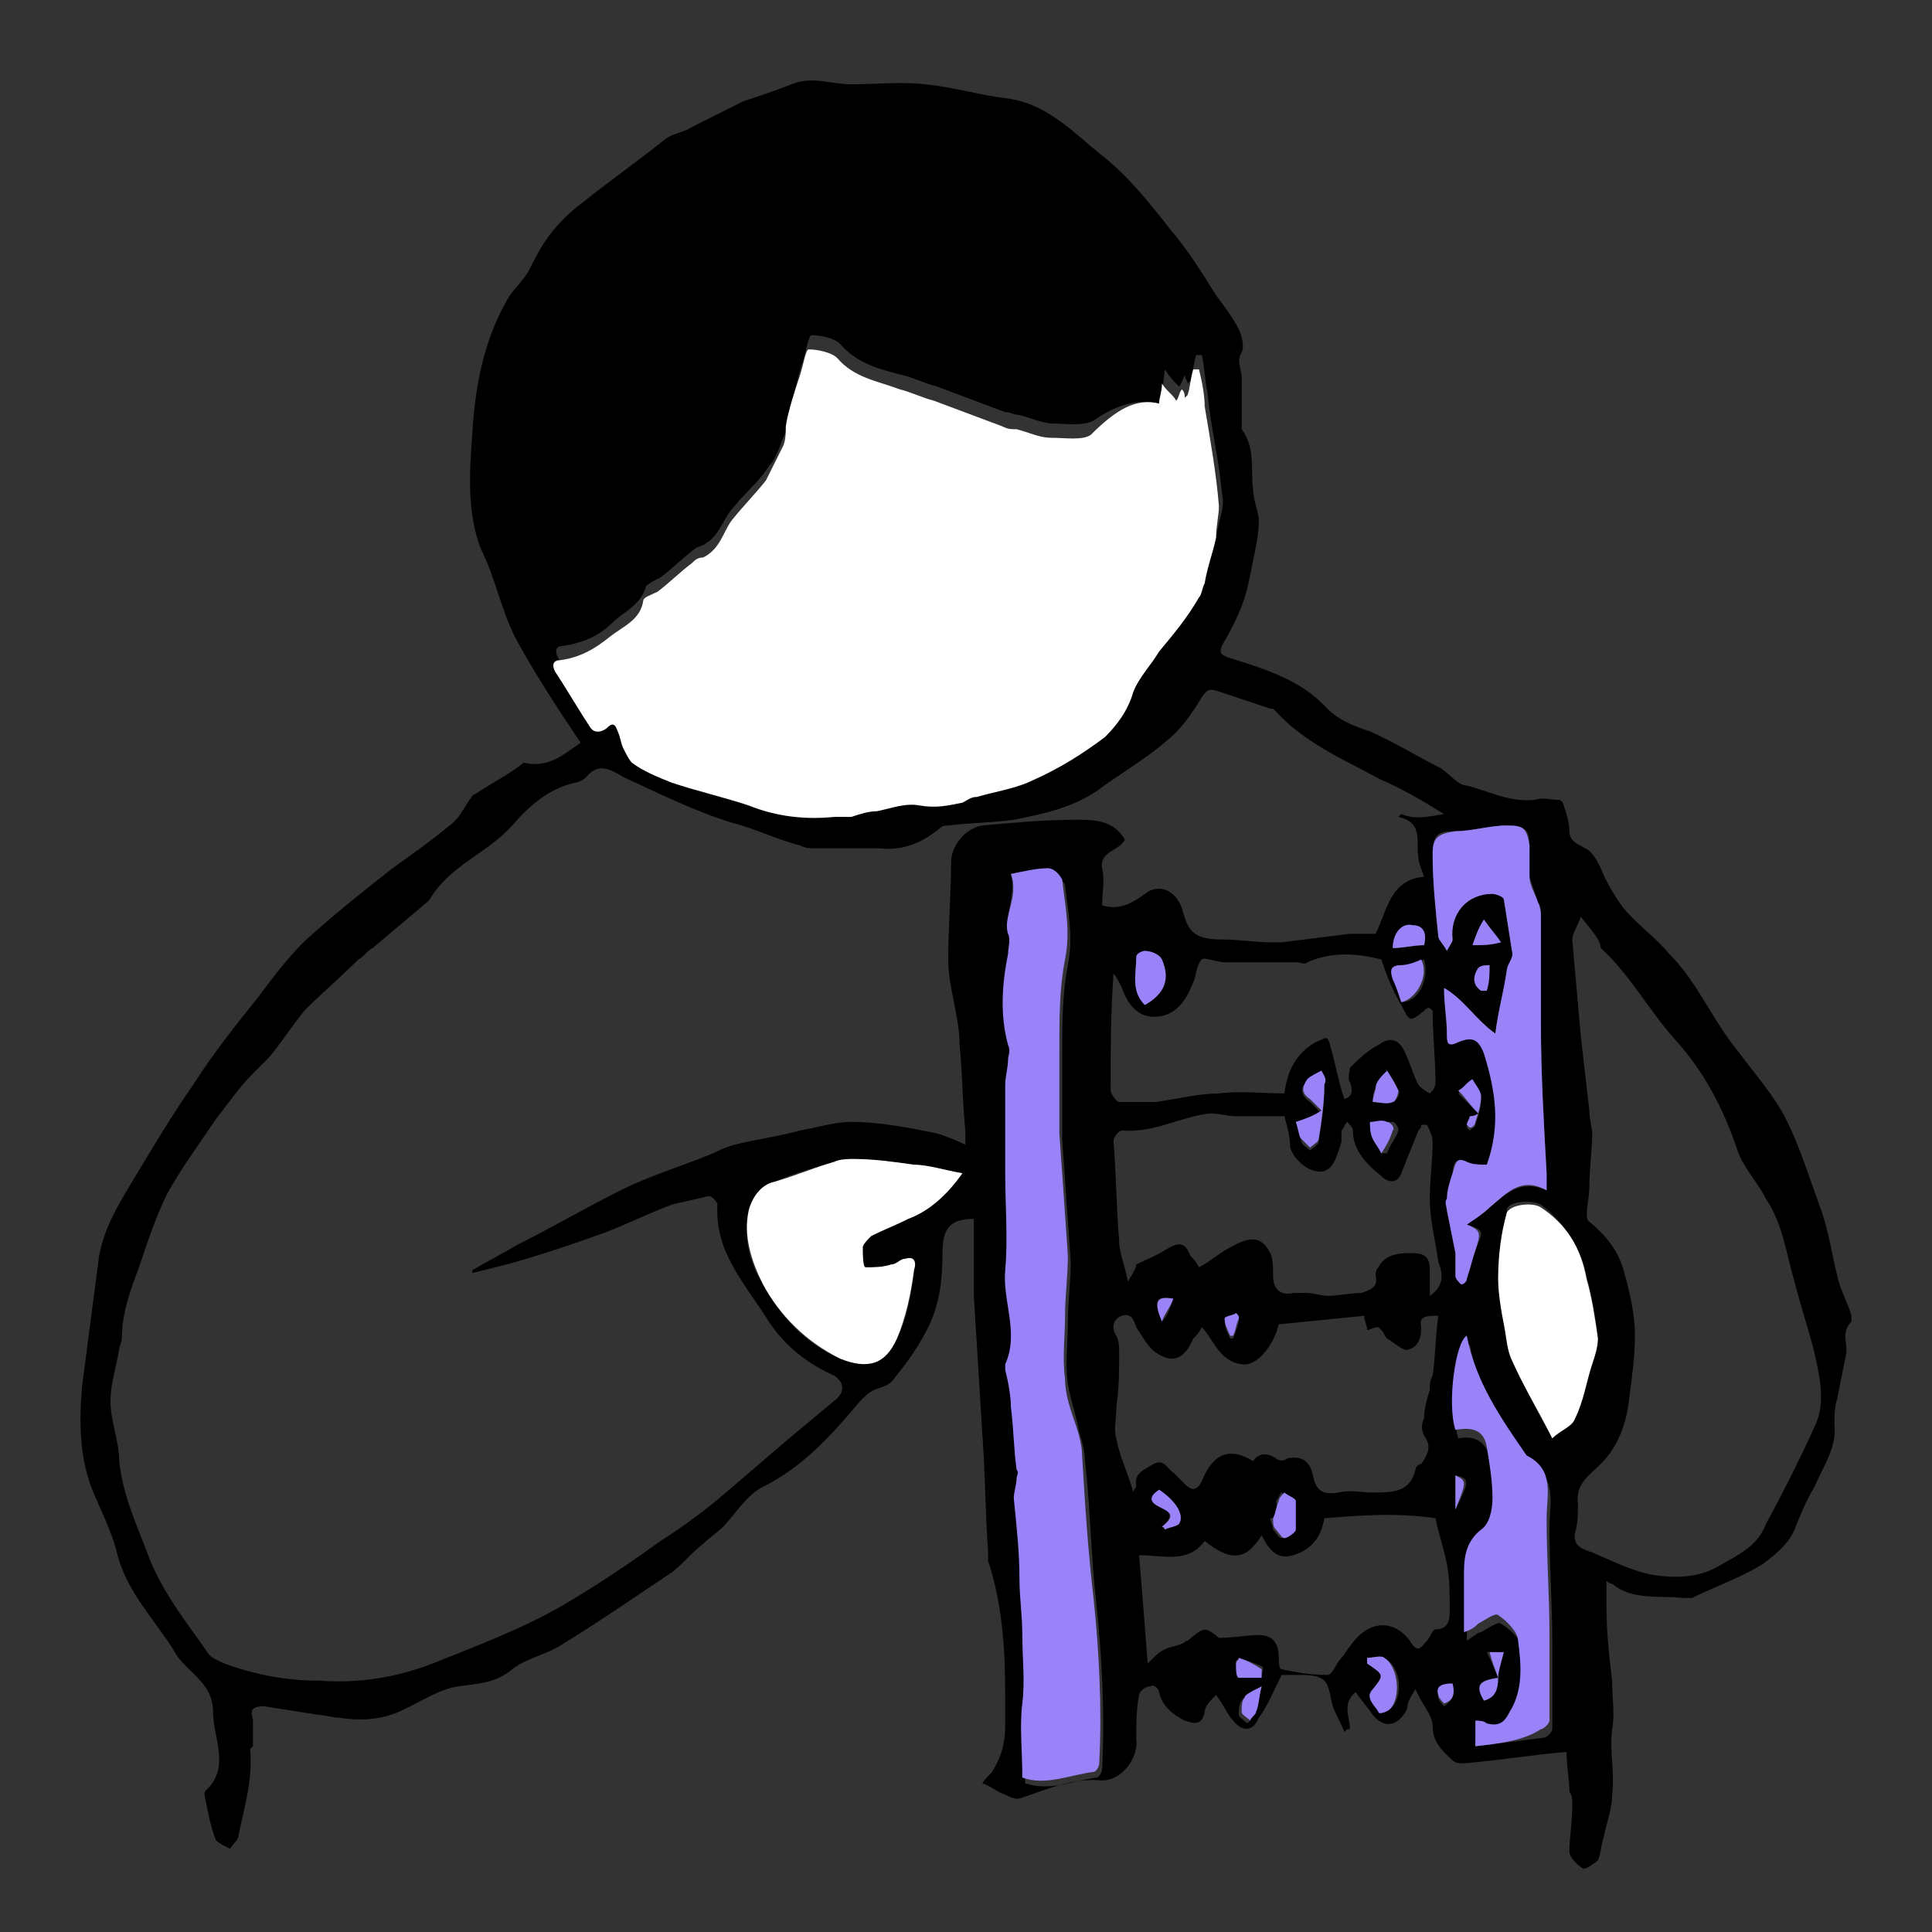 <svg width="72" height="72" viewBox="0 0 72 72" fill="none" xmlns="http://www.w3.org/2000/svg">
<rect x="0" y="0" width="72" height="72" fill="#333333" stroke="none"/>
<path d="M21.639 27.682C20.789 26.407 19.94 25.132 19.197 23.751C18.666 22.689 18.453 21.52 17.922 20.458C17.391 19.077 17.497 17.59 17.604 16.102C17.71 14.403 18.028 12.703 18.878 11.216C19.09 10.791 19.515 10.472 19.727 10.047C19.94 9.622 20.152 9.197 20.471 8.772C20.789 8.347 21.214 7.922 21.639 7.604C22.701 6.754 23.763 6.01 24.825 5.16C25.143 4.948 25.462 4.948 25.78 4.735C26.418 4.416 27.055 4.098 27.692 3.779C28.329 3.567 28.966 3.354 29.497 3.142C30.24 2.823 30.984 3.142 31.727 3.142C32.683 3.142 33.532 3.035 34.488 3.142C35.55 3.248 36.612 3.567 37.568 3.673C39.054 3.885 40.01 4.948 41.072 5.798C42.028 6.541 42.877 7.604 43.62 8.56C44.258 9.303 44.788 10.153 45.319 11.003C45.638 11.428 45.957 11.853 46.169 12.278C46.275 12.49 46.381 12.915 46.275 13.128C46.063 13.447 46.275 13.765 46.275 14.084C46.275 14.615 46.275 15.146 46.275 15.571C46.275 15.677 46.275 15.89 46.275 15.996C46.806 16.74 46.594 17.483 46.7 18.227C46.7 18.652 46.912 19.077 46.912 19.396C46.912 19.927 46.806 20.352 46.7 20.883C46.594 21.414 46.487 22.052 46.275 22.583C46.063 23.114 45.85 23.539 45.532 24.07C45.426 24.389 45.532 24.389 45.744 24.495C47.125 24.92 48.505 25.345 49.461 26.407C49.886 26.832 50.417 27.045 51.054 27.257C52.009 27.682 52.859 28.213 53.709 28.638C54.027 28.851 54.346 29.276 54.664 29.276C55.514 29.488 56.257 29.913 57.213 29.807C57.531 29.7 57.744 29.807 58.062 29.807C58.169 29.807 58.275 29.913 58.275 30.019C58.381 30.338 58.487 30.657 58.487 30.975C58.487 31.506 59.124 31.506 59.337 31.825C59.443 31.931 59.549 32.144 59.655 32.356C59.868 32.888 60.186 33.419 60.505 33.844C61.036 34.481 61.673 34.906 62.204 35.543C63.266 36.606 63.797 37.987 64.752 39.155C65.389 40.005 66.133 40.855 66.558 41.705C67.089 42.767 67.407 43.83 67.832 44.998C68.15 45.848 68.257 46.698 68.469 47.548C68.575 48.079 68.894 48.61 69 49.035C69 49.142 69 49.248 69 49.248C68.575 49.673 68.894 50.098 68.788 50.523C68.681 51.054 68.575 51.585 68.469 52.116C68.363 52.435 68.363 52.753 68.363 53.072C68.469 53.922 67.938 54.666 67.62 55.409C67.301 55.941 67.089 56.472 66.876 57.003C66.664 57.534 66.133 57.959 65.708 58.278C64.859 58.809 63.903 59.128 63.053 59.553C62.947 59.553 62.841 59.553 62.735 59.553C61.885 59.446 60.823 59.659 60.08 59.021C60.08 59.021 59.974 59.021 59.868 58.915C59.868 59.234 59.868 59.553 59.868 59.871C59.868 60.827 59.974 61.783 60.08 62.633C60.08 63.271 60.186 63.908 60.08 64.439C59.974 65.289 60.186 66.033 60.08 66.883C60.08 67.414 59.868 67.945 59.761 68.476C59.655 68.795 59.655 69.114 59.549 69.326C59.443 69.432 59.124 69.645 59.018 69.645C58.806 69.539 58.487 69.22 58.487 69.007C58.487 68.476 58.593 67.945 58.593 67.308C58.593 67.095 58.593 66.883 58.487 66.776C58.487 66.352 58.381 65.82 58.381 65.289C57.107 65.395 55.832 65.608 54.558 65.714C54.452 65.714 54.239 65.714 54.133 65.608C53.815 65.289 53.39 64.971 53.39 64.333C53.39 63.908 52.965 63.483 52.753 62.952C52.54 63.271 52.434 63.483 52.434 63.696C52.116 64.333 51.585 64.439 51.16 63.908C50.947 63.589 50.735 63.377 50.523 63.058C49.992 63.483 50.31 64.014 50.31 64.439C50.204 64.439 50.204 64.439 50.098 64.546C49.992 64.227 49.779 63.908 49.673 63.589C49.567 63.271 49.567 62.846 49.355 62.633C49.142 62.421 48.718 62.421 48.399 62.421C48.187 62.421 47.868 62.421 47.762 62.421C47.443 63.058 47.231 63.589 46.912 64.014C46.7 64.546 46.275 64.546 45.957 64.121C45.744 63.908 45.638 63.589 45.319 63.164C45.107 63.377 44.895 63.589 44.895 63.802C44.788 64.333 44.47 64.227 44.151 64.121C43.727 63.908 43.302 63.589 43.196 63.058C43.196 62.952 42.983 62.74 42.877 62.846C42.665 62.846 42.452 63.058 42.452 63.164C42.346 63.696 42.346 64.227 42.346 64.758C42.452 65.502 41.815 66.352 41.072 66.352C40.01 66.245 39.054 66.67 38.099 66.989C37.886 67.095 37.674 66.989 37.461 66.883C37.143 66.776 36.93 66.564 36.612 66.458C36.718 66.245 36.93 66.139 37.037 65.927C37.355 65.395 37.461 64.864 37.461 64.333C37.461 63.908 37.461 63.589 37.461 63.164C37.461 61.465 37.355 59.765 36.824 58.171C36.824 58.065 36.824 57.959 36.824 57.853C36.718 56.365 36.718 54.878 36.612 53.497C36.506 51.797 36.399 49.991 36.293 48.292C36.293 47.336 36.293 46.379 36.293 45.423C35.337 45.423 35.125 45.848 35.125 46.698C35.125 47.654 35.019 48.61 34.594 49.46C34.276 50.098 33.851 50.735 33.32 51.372C33.214 51.585 32.895 51.691 32.577 51.797C32.364 51.904 32.258 52.01 32.046 52.222C30.984 53.497 29.922 54.666 28.435 55.409C27.798 55.728 27.373 56.472 26.948 56.897C26.736 57.109 26.418 57.322 26.205 57.534C25.78 57.853 25.462 58.278 25.037 58.596C23.763 59.446 22.382 60.402 21.002 61.252C20.365 61.677 19.621 61.783 19.09 62.208C18.453 62.739 17.816 62.74 17.073 62.846C16.329 62.952 15.586 63.483 14.843 63.802C14.099 64.121 13.356 64.121 12.613 64.014C12.4 64.014 12.082 63.908 11.869 63.908C11.232 63.802 10.489 63.696 9.852 63.589C9.746 63.589 9.533 63.589 9.427 63.696C9.321 63.802 9.427 64.014 9.427 64.121C9.427 64.439 9.427 64.758 9.427 65.077L9.321 65.183C9.427 66.352 9.108 67.308 8.896 68.37C8.896 68.582 8.684 68.689 8.577 68.901C8.365 68.795 8.153 68.689 8.046 68.582C7.834 68.051 7.728 67.414 7.622 66.883C7.622 66.776 7.622 66.776 7.728 66.67C8.577 65.82 7.94 64.758 7.94 63.802C7.94 62.633 6.878 62.315 6.454 61.465C5.71 60.296 4.648 59.234 4.33 57.746C4.117 57.003 3.799 56.365 3.48 55.622C2.949 54.347 2.949 52.966 3.055 51.691C3.268 50.098 3.48 48.398 3.693 46.804C3.905 45.636 4.542 44.68 5.179 43.617C5.816 42.555 6.454 41.492 7.197 40.43C7.94 39.262 8.79 38.199 9.639 37.137C10.276 36.287 10.914 35.437 11.657 34.8C12.613 33.95 13.675 33.1 14.63 32.356C15.374 31.825 16.117 31.294 16.754 30.763C17.073 30.55 17.285 30.125 17.497 29.807C17.604 29.7 17.604 29.594 17.71 29.594C18.347 29.169 18.984 28.851 19.515 28.426C20.471 28.638 21.002 28.107 21.639 27.682ZM55.832 62.527C55.089 62.633 54.983 62.74 55.301 63.377C55.726 63.271 55.832 62.952 55.832 62.527C55.832 62.208 55.938 61.89 55.938 61.571C55.726 61.571 55.62 61.571 55.408 61.571C55.62 61.996 55.726 62.315 55.832 62.527ZM53.815 30.338C52.965 29.807 52.222 29.382 51.478 29.063C50.098 28.319 48.611 27.682 47.549 26.513C47.443 26.407 47.443 26.407 47.337 26.407C46.7 26.195 46.063 25.982 45.426 25.77C45.107 25.663 45.001 25.663 44.788 25.982C44.47 26.513 44.045 27.151 43.514 27.576C42.665 28.319 41.709 28.851 40.859 29.488C39.904 30.125 38.842 30.338 37.78 30.55C37.036 30.657 36.187 30.657 35.337 30.763C35.231 30.763 35.125 30.763 35.019 30.869C34.382 31.4 33.638 31.719 32.789 31.613C31.939 31.613 31.196 31.613 30.346 31.613C30.134 31.613 30.028 31.613 29.816 31.506C28.966 31.294 28.116 30.869 27.267 30.657C25.887 30.232 24.612 29.594 23.232 28.957C22.701 28.638 22.276 28.426 21.851 28.957C21.745 29.063 21.533 29.169 21.427 29.169C20.471 29.382 19.727 30.019 19.09 30.763C18.135 31.825 16.754 32.25 16.011 33.525L15.905 33.631C15.267 34.162 14.524 34.8 13.887 35.331C13.675 35.437 13.568 35.65 13.356 35.756C12.719 36.393 11.976 37.031 11.338 37.668C10.914 38.199 10.489 38.837 10.064 39.368C9.852 39.58 9.639 39.793 9.427 40.005C8.896 40.536 8.471 41.174 8.046 41.705C7.409 42.661 6.772 43.511 6.241 44.467C5.816 45.317 5.498 46.273 5.179 47.229C4.861 48.079 4.542 48.929 4.542 49.885C4.542 49.991 4.436 50.204 4.436 50.31C4.33 50.947 4.117 51.585 4.117 52.222C4.117 52.966 4.436 53.71 4.436 54.347C4.542 55.728 5.179 57.003 5.604 58.171C6.135 59.446 6.985 60.509 7.728 61.571C7.834 61.783 8.153 61.89 8.365 61.996C9.533 62.421 10.701 62.633 11.869 62.633C13.356 62.739 14.736 62.527 16.117 61.996C17.71 61.358 19.409 60.721 20.895 59.871C22.17 59.128 23.444 58.278 24.612 57.428C25.462 56.897 26.311 56.259 27.055 55.622C27.798 54.984 28.541 54.347 29.285 53.71C29.922 53.178 30.559 52.647 31.196 52.116C31.515 51.797 31.408 51.479 31.09 51.266C30.134 50.841 29.285 50.204 28.648 49.248C27.798 47.867 26.63 46.698 26.736 44.892C26.736 44.786 26.524 44.573 26.418 44.573C25.993 44.68 25.462 44.786 25.037 44.892C24.187 45.211 23.338 45.636 22.488 45.954C21.32 46.379 20.046 46.804 18.878 47.123C18.453 47.229 18.028 47.336 17.604 47.442V47.336C18.135 47.017 18.772 46.698 19.303 46.379C20.577 45.742 21.851 44.998 23.126 44.361C24.188 43.83 25.249 43.511 26.311 43.086C26.63 42.98 26.948 42.767 27.373 42.661C28.223 42.449 29.072 42.342 29.816 42.13C30.453 42.024 31.09 41.811 31.727 41.811C32.789 41.811 33.851 42.024 34.913 42.236C35.231 42.342 35.55 42.449 35.975 42.661C35.975 42.449 35.975 42.236 35.975 42.13C35.868 41.068 35.868 40.005 35.762 38.943C35.762 38.412 35.656 37.88 35.55 37.349C35.444 36.818 35.337 36.287 35.337 35.756C35.337 34.587 35.444 33.312 35.444 32.144C35.444 31.506 35.975 30.869 36.612 30.763C37.78 30.657 38.948 30.55 40.116 30.55C40.753 30.55 41.497 30.55 41.921 31.294C41.709 31.719 40.966 31.719 41.072 32.356C41.178 32.781 41.072 33.312 41.072 33.737C41.709 33.95 42.24 33.631 42.665 33.312C43.196 32.888 43.833 33.206 44.045 33.844C44.258 34.587 44.364 35.012 45.532 35.012C46.169 35.012 46.806 35.118 47.337 35.118C47.443 35.118 47.656 35.118 47.762 35.118C48.611 35.012 49.461 34.906 50.31 34.8C50.629 34.8 50.947 34.8 51.266 34.8C51.691 33.95 51.797 32.781 53.071 32.675C52.965 32.356 52.859 32.144 52.859 31.931C52.753 31.4 53.071 30.657 52.116 30.444L52.222 30.338C52.753 30.55 53.178 30.444 53.815 30.338ZM43.196 15.04C42.346 14.828 41.497 15.146 40.753 15.677C40.328 15.89 39.691 15.784 39.267 15.784C38.842 15.784 38.417 15.571 37.992 15.465C37.78 15.465 37.674 15.359 37.461 15.359C36.612 15.04 35.762 14.721 34.913 14.403C34.488 14.296 34.063 14.084 33.638 13.978C32.789 13.765 31.939 13.553 31.302 12.809C31.09 12.597 30.559 12.49 30.24 12.49C30.134 12.49 30.028 13.128 29.922 13.447C29.709 14.084 29.603 14.721 29.391 15.359C29.285 15.571 29.285 15.89 29.285 16.102C29.072 16.527 28.966 17.058 28.648 17.377C28.329 17.908 27.798 18.333 27.373 18.864C26.948 19.289 26.842 19.927 26.311 20.245C26.205 20.352 25.993 20.352 25.887 20.458C25.462 20.777 25.037 21.202 24.612 21.52C24.4 21.627 24.188 21.733 24.081 21.839C23.869 22.583 23.232 22.795 22.807 23.22C22.276 23.751 21.639 23.964 21.002 24.07C20.683 24.07 20.683 24.282 20.789 24.495C21.214 25.132 21.639 25.876 22.064 26.513C22.276 26.726 22.488 26.832 22.701 26.62C22.913 26.407 23.126 26.513 23.126 26.726C23.232 26.938 23.232 27.151 23.338 27.363C23.444 27.576 23.444 27.788 23.657 27.894C24.188 28.213 24.612 28.426 25.143 28.638C26.099 28.957 27.055 29.169 28.01 29.488C29.072 29.913 30.134 30.019 31.196 29.913C31.408 29.913 31.621 29.913 31.833 29.913C32.152 29.913 32.47 29.807 32.789 29.7C33.32 29.594 33.851 29.382 34.382 29.488C34.913 29.594 35.444 29.594 35.975 29.382C36.187 29.382 36.293 29.276 36.506 29.169C37.249 28.957 37.992 28.851 38.629 28.532C39.585 28.107 40.435 27.576 41.284 26.938C41.815 26.513 42.134 25.982 42.346 25.239C42.559 24.707 42.983 24.282 43.302 23.751C43.833 23.008 44.258 22.37 44.788 21.733C44.895 21.52 45.001 21.308 45.001 21.202C45.107 20.67 45.319 20.139 45.426 19.502C45.532 19.077 45.638 18.758 45.532 18.333C45.426 17.058 45.107 15.89 45.001 14.615C44.895 14.19 44.895 13.659 44.788 13.234C44.682 13.234 44.682 13.234 44.576 13.234C44.47 13.553 44.47 13.871 44.364 14.19L44.258 14.296C44.258 14.19 44.151 14.084 44.151 13.978C44.045 14.19 44.045 14.296 43.939 14.403C43.727 14.19 43.62 14.084 43.408 13.765C43.302 14.721 43.302 14.828 43.196 15.04ZM58.912 34.162C58.806 34.481 58.593 34.8 58.593 35.012C58.7 36.181 58.806 37.456 58.912 38.624C59.018 39.58 59.124 40.43 59.23 41.386C59.23 41.705 59.337 42.024 59.337 42.236C59.337 42.874 59.23 43.511 59.23 44.255C59.23 44.68 59.018 45.423 59.23 45.529C59.868 46.061 60.292 46.592 60.505 47.336C60.717 48.079 60.929 48.929 60.929 49.779C60.929 50.523 60.823 51.266 60.717 52.116C60.611 53.072 60.292 53.922 59.655 54.559C59.23 54.984 58.7 55.303 58.806 56.047C58.806 56.365 58.806 56.79 58.7 57.109C58.593 57.64 59.018 57.746 59.337 57.853C60.08 58.171 60.929 58.596 61.673 58.703C62.416 58.809 63.266 58.809 64.009 58.384C64.752 57.959 65.496 57.64 65.814 56.79C66.451 55.622 67.089 54.347 67.62 53.178C68.044 52.328 67.832 51.372 67.62 50.416C67.407 49.566 67.089 48.61 66.876 47.76C66.558 46.698 66.451 45.636 65.814 44.68C65.496 44.042 64.965 43.511 64.752 42.874C64.221 41.28 63.478 39.899 62.416 38.73C61.46 37.668 60.717 36.287 59.655 35.331C59.655 35.012 59.23 34.587 58.912 34.162ZM37.674 32.569C37.886 33.419 37.355 34.162 37.674 35.012C37.78 35.225 37.674 35.437 37.674 35.756C37.461 36.924 37.249 38.093 37.674 39.155C37.674 39.262 37.674 39.474 37.674 39.687C37.674 40.005 37.568 40.324 37.568 40.643C37.568 41.705 37.568 42.767 37.568 43.936C37.568 45.105 37.674 46.379 37.568 47.548C37.461 48.717 38.099 49.885 37.568 51.054C37.568 51.16 37.568 51.16 37.568 51.266C37.674 51.691 37.674 52.222 37.78 52.647C37.886 53.391 37.886 54.135 37.992 54.984C37.992 55.091 37.992 55.197 37.992 55.303C37.992 55.516 37.886 55.834 37.886 56.047C37.886 57.003 38.099 57.959 38.099 59.021C38.099 59.765 38.205 60.402 38.205 61.146C38.205 61.996 38.311 62.846 38.205 63.696C38.099 64.546 38.205 65.395 38.205 66.352C38.205 66.352 38.205 66.352 38.205 66.458C39.16 66.776 40.01 66.352 40.859 66.245C40.966 66.245 41.072 66.033 41.072 65.927C41.178 63.908 41.072 61.783 40.859 59.765C40.647 57.959 40.647 56.259 40.435 54.453C40.435 54.135 40.328 53.71 40.222 53.391C40.116 52.753 39.904 52.222 39.797 51.585C39.691 50.841 39.797 49.991 39.797 49.248C39.797 48.504 39.904 47.76 39.904 47.017C39.797 45.529 39.691 44.042 39.585 42.449C39.585 41.386 39.585 40.324 39.585 39.262C39.585 38.199 39.585 37.031 39.797 35.968C40.01 34.906 39.797 33.95 39.691 32.994C39.691 32.888 39.373 32.569 39.16 32.569C38.629 32.356 38.205 32.462 37.674 32.569ZM46.7 54.453C46.912 54.135 47.231 54.135 47.549 54.347C47.656 54.453 47.868 54.453 47.974 54.347C48.505 54.241 48.824 54.453 48.93 54.984C49.036 55.516 49.248 55.728 49.886 55.622C50.31 55.516 50.735 55.622 51.16 55.622C51.903 55.622 52.54 55.622 52.753 54.772C52.753 54.666 52.859 54.559 52.965 54.559C53.178 54.241 53.39 53.922 53.071 53.497C52.965 53.285 52.965 53.072 53.071 52.86C53.071 52.541 53.178 52.116 53.284 51.797C53.284 51.585 53.284 51.479 53.39 51.266C53.496 50.523 53.496 49.779 53.602 49.035C53.178 49.035 52.859 49.035 52.965 49.46C52.965 49.885 52.859 50.204 52.434 50.31C52.222 50.31 51.903 49.991 51.691 49.885C51.585 49.779 51.585 49.673 51.478 49.566L51.372 49.46C51.16 49.46 51.054 49.566 50.948 49.566C50.948 49.354 50.841 49.248 50.841 49.035C49.779 49.142 48.718 49.248 47.656 49.354C47.443 50.204 46.806 50.947 46.275 50.841C45.426 50.735 45.213 49.885 44.788 49.46C44.682 49.673 44.576 49.779 44.47 49.885C44.151 50.629 43.727 50.841 43.089 50.416C42.771 50.204 42.559 49.779 42.346 49.46C42.24 49.142 42.134 48.929 41.815 49.035C41.497 49.142 41.39 49.46 41.603 49.779C41.709 49.991 41.709 50.204 41.709 50.416C41.709 51.054 41.709 51.691 41.603 52.435C41.603 52.86 41.497 53.285 41.603 53.603C41.709 54.241 42.028 54.878 42.24 55.622C42.24 55.516 42.346 55.409 42.346 55.409C42.24 54.878 42.665 54.772 42.983 54.559C43.408 54.347 43.514 54.772 43.727 54.878C43.833 54.984 44.045 55.197 44.151 55.303C44.364 55.516 44.576 55.622 44.788 55.197C45.213 54.135 45.85 53.922 46.7 54.453ZM47.868 41.599C47.231 41.599 46.7 41.599 46.063 41.599C45.744 41.599 45.426 41.492 45.107 41.492C44.045 41.599 42.983 42.236 41.815 42.13C41.709 42.13 41.497 42.342 41.497 42.555C41.603 43.83 41.603 44.998 41.709 46.273C41.709 46.698 41.921 47.123 42.028 47.76C42.24 47.442 42.346 47.229 42.346 47.123C42.771 46.91 43.089 46.804 43.408 46.592C43.939 46.273 44.151 46.273 44.364 46.804C44.47 46.91 44.576 47.017 44.682 47.229C45.107 47.017 45.426 46.698 45.85 46.486C46.594 46.061 47.019 46.061 47.337 46.698C47.443 46.91 47.443 47.229 47.443 47.548C47.443 48.079 47.762 48.292 48.187 48.185C48.399 48.185 48.611 48.185 48.718 48.185C48.93 48.185 49.248 48.292 49.461 48.292C49.886 48.292 50.31 48.185 50.735 48.185C51.054 48.079 51.372 47.973 51.266 47.548C51.266 47.442 51.266 47.336 51.372 47.229C51.585 46.804 52.01 46.698 52.54 46.698C53.071 46.698 53.284 46.804 53.284 47.336C53.284 47.654 53.284 47.973 53.284 48.292C53.921 47.867 53.709 47.336 53.602 47.017C53.496 46.273 53.284 45.423 53.284 44.68C53.284 43.936 53.39 43.298 53.39 42.555C53.39 42.342 53.284 42.13 53.178 41.917C53.071 41.917 53.071 41.917 52.965 41.917C52.965 42.024 52.965 42.024 52.859 42.13C52.647 42.661 52.434 43.192 52.222 43.724C52.116 44.042 51.797 44.148 51.478 43.83C50.948 43.405 50.417 42.874 50.417 42.13C50.417 42.024 50.31 41.917 50.204 41.811C50.098 41.917 50.098 42.024 49.992 42.13C49.992 42.236 49.992 42.342 49.992 42.555C49.886 42.874 49.779 43.298 49.567 43.511C49.142 43.936 48.293 43.405 48.08 42.767C48.08 42.342 47.974 42.024 47.868 41.599ZM50.098 40.961C50.417 40.855 50.417 40.643 50.31 40.324C50.204 40.218 50.31 39.899 50.31 39.793C50.629 39.474 50.948 39.155 51.372 38.943C51.797 38.624 52.116 38.73 52.328 39.155C52.54 39.58 52.647 40.005 52.859 40.43C52.965 40.536 53.071 40.643 53.284 40.749C53.39 40.643 53.496 40.536 53.496 40.324C53.496 39.474 53.39 38.518 53.39 37.668C53.39 37.668 53.39 37.668 53.284 37.562C53.178 37.562 53.178 37.562 53.071 37.668C52.54 38.093 52.54 38.093 52.222 37.456C51.903 36.924 51.691 36.393 51.478 35.756C50.629 35.543 49.673 35.437 48.718 35.862C48.611 35.968 48.505 35.862 48.293 35.862C47.443 35.862 46.487 35.862 45.638 35.862C45.319 35.862 44.895 35.65 44.788 35.756C44.576 35.968 44.576 36.393 44.47 36.606C44.258 37.137 43.939 37.774 43.196 37.88C42.452 37.987 42.028 37.456 41.815 36.818C41.709 36.606 41.603 36.393 41.497 36.287C41.39 37.774 41.39 39.155 41.39 40.643C41.39 40.749 41.603 41.068 41.709 41.068C42.134 41.068 42.665 41.068 43.089 41.068C43.833 40.961 44.682 40.749 45.426 40.749C46.275 40.643 47.019 40.749 47.868 40.749C47.974 39.899 48.293 39.262 49.036 38.837C49.355 38.73 49.461 38.518 49.567 38.943C49.779 39.687 49.886 40.324 50.098 40.961ZM49.355 56.578C49.248 57.215 48.93 57.746 48.187 57.959C47.549 58.171 47.231 57.64 47.019 57.215C46.487 58.065 45.957 58.278 44.895 57.428C44.258 58.278 43.408 57.959 42.452 57.959C42.559 59.234 42.665 60.615 42.771 61.996C43.089 61.677 43.196 61.571 43.408 61.465C43.62 61.358 43.833 61.358 44.045 61.252C44.151 61.252 44.151 61.146 44.258 61.146C44.895 60.615 44.895 60.615 45.426 61.04C45.957 61.04 46.487 60.934 46.912 60.934C47.443 60.934 47.656 61.252 47.656 61.783C47.656 61.89 47.656 62.208 47.762 62.208C48.293 62.315 48.824 62.421 49.461 62.421C49.673 62.421 49.779 61.996 49.992 61.783C50.098 61.677 50.204 61.465 50.31 61.358C50.948 60.402 51.903 60.296 52.54 61.146C52.859 61.677 52.965 61.358 53.178 61.146C53.284 61.04 53.39 60.721 53.496 60.721C54.027 60.721 54.027 60.296 54.027 59.977C54.027 59.446 54.027 58.809 53.921 58.278C53.815 57.746 53.602 57.109 53.496 56.578C52.01 56.365 50.735 56.472 49.355 56.578ZM35.868 43.724C35.231 43.617 34.594 43.511 34.063 43.405C33.32 43.298 32.577 43.298 31.833 43.192C31.621 43.192 31.302 43.192 31.09 43.298C30.346 43.511 29.603 43.724 28.86 44.042C28.329 44.255 28.01 44.68 27.904 45.105C27.692 46.061 27.904 47.017 28.435 47.867C29.072 49.035 30.028 50.098 31.302 50.629C32.258 51.054 32.895 50.841 33.426 49.885C33.851 49.035 33.957 48.185 34.063 47.336C34.063 47.017 33.957 46.91 33.745 46.91C33.532 46.91 33.426 47.123 33.214 47.123C32.895 47.229 32.577 47.229 32.258 47.229C32.152 47.229 32.152 46.698 32.152 46.486C32.152 46.273 32.364 46.167 32.47 46.061C32.895 45.848 33.426 45.636 33.851 45.423C34.7 44.998 35.337 44.467 35.868 43.724ZM54.664 45.636C54.983 45.423 55.301 45.211 55.514 44.998C56.151 44.467 56.682 43.936 57.638 44.361C57.638 44.148 57.638 43.936 57.638 43.724C57.531 41.811 57.425 40.005 57.425 38.093C57.425 36.818 57.425 35.543 57.425 34.162C57.425 33.95 57.425 33.737 57.319 33.631C57.213 33.312 57.107 32.994 57.001 32.675C56.894 32.25 57.001 31.931 57.001 31.506C57.001 30.869 56.788 30.763 56.151 30.763C55.514 30.763 54.877 30.975 54.239 30.975C53.602 30.975 53.39 31.081 53.39 31.825C53.39 32.888 53.496 33.844 53.602 34.906C53.602 35.012 53.815 35.225 53.921 35.437C54.027 35.225 54.133 35.118 54.133 35.012C54.027 34.056 54.664 33.312 55.62 33.312C55.726 33.312 56.045 33.419 56.045 33.525C56.151 34.162 56.257 34.906 56.363 35.543C56.363 35.756 56.257 35.968 56.151 36.181C56.045 36.924 55.832 37.668 55.726 38.518C54.983 37.987 54.558 37.243 53.815 36.818C53.815 37.456 53.921 37.987 53.921 38.518C53.921 38.837 53.921 39.049 54.346 38.837C54.877 38.624 55.195 38.624 55.301 39.262C55.726 40.536 56.045 41.917 55.408 43.405C55.089 43.405 54.877 43.405 54.664 43.298C54.239 43.086 54.133 43.405 54.133 43.724C54.027 44.042 54.027 44.361 53.921 44.68C53.921 44.786 53.921 44.998 53.921 45.105C54.027 45.636 54.133 46.167 54.239 46.698C54.239 47.017 54.239 47.229 54.239 47.548C54.239 47.654 54.346 47.76 54.452 47.867C54.558 47.76 54.664 47.76 54.664 47.654C54.77 47.336 54.877 46.91 54.983 46.592C55.301 45.848 55.301 45.848 54.664 45.636ZM54.983 65.077C55.938 64.971 56.682 64.864 57.531 64.758C57.638 64.758 57.85 64.546 57.85 64.439C57.85 63.377 57.85 62.315 57.85 61.252C57.85 59.765 57.744 58.384 57.744 56.897C57.744 56.047 58.062 55.091 57.001 54.559C56.045 53.178 55.089 51.797 54.77 50.098C54.346 50.31 54.027 52.647 54.346 53.603C54.983 53.497 55.301 53.71 55.514 54.241C55.62 54.878 55.726 55.516 55.726 56.153C55.726 56.578 55.62 57.109 55.301 57.322C54.77 57.746 54.664 58.278 54.664 58.915C54.664 59.553 54.664 60.296 54.664 61.146C54.983 60.934 55.089 60.827 55.195 60.827C55.408 60.721 55.832 60.402 55.938 60.509C56.257 60.721 56.682 61.04 56.682 61.465C56.788 62.315 56.788 63.271 56.363 64.121C56.151 64.546 55.938 64.652 55.514 64.546C55.408 64.546 55.301 64.546 55.089 64.439C54.983 64.546 54.983 64.758 54.983 65.077ZM57.85 53.603C58.169 53.285 58.593 53.072 58.7 52.754C59.018 52.116 59.124 51.479 59.337 50.735C59.443 50.416 59.549 50.098 59.549 49.779C59.443 49.035 59.337 48.292 59.124 47.548C58.912 46.486 58.275 45.529 57.425 44.892C57 44.68 56.151 44.786 56.151 45.105C56.045 45.954 55.938 46.698 55.832 47.548C55.832 48.079 55.938 48.717 56.045 49.248C56.151 49.673 56.151 50.204 56.363 50.629C56.788 51.691 57.319 52.647 57.85 53.603ZM48.293 41.811C48.399 42.024 48.399 42.342 48.505 42.555C48.505 42.661 48.718 42.767 48.824 42.874C48.93 42.767 49.142 42.661 49.142 42.555C49.248 41.917 49.355 41.174 49.355 40.536C49.355 40.324 49.248 40.218 49.248 40.005C49.036 40.111 48.93 40.111 48.718 40.324C48.399 40.536 48.505 40.855 48.824 41.068C48.93 41.174 49.036 41.28 49.248 41.492C48.93 41.599 48.718 41.705 48.293 41.811ZM42.665 37.456C43.408 36.924 43.62 36.499 43.302 35.756C43.196 35.543 42.877 35.543 42.665 35.437C42.559 35.437 42.346 35.543 42.346 35.65C42.346 36.287 42.134 36.924 42.665 37.456ZM50.948 61.783C50.948 61.89 50.948 61.89 50.948 61.996C51.585 62.421 51.585 62.421 51.16 62.952C50.841 63.271 51.266 63.589 51.372 63.802C51.372 63.802 51.691 63.802 51.797 63.696C52.328 63.271 52.222 62.102 51.585 61.783C51.478 61.677 51.16 61.783 50.948 61.783ZM52.222 37.349C52.859 37.349 53.284 36.499 53.071 35.756C52.859 35.862 52.54 35.968 52.328 35.968C51.903 35.968 51.903 36.287 52.01 36.499C52.01 36.712 52.116 36.924 52.222 37.349ZM47.443 56.578H47.337C47.337 56.684 47.443 56.897 47.443 57.003C47.549 57.109 47.656 57.322 47.762 57.322C47.868 57.322 48.187 57.215 48.187 57.003C48.293 56.684 48.293 56.259 48.187 55.941C48.187 55.834 47.974 55.728 47.762 55.622C47.656 55.728 47.656 55.834 47.549 55.941C47.656 56.259 47.549 56.365 47.443 56.578ZM51.478 42.98C51.585 42.98 51.585 42.98 51.691 42.98C51.797 42.661 52.009 42.449 52.116 42.13C52.116 42.024 52.01 41.811 51.903 41.811C51.691 41.811 51.478 41.811 51.266 41.811C51.266 42.024 51.266 42.236 51.372 42.449C51.266 42.555 51.372 42.767 51.478 42.98ZM51.691 39.899C51.478 40.218 51.372 40.324 51.266 40.536C51.16 40.749 51.16 40.855 51.16 41.068C51.372 41.068 51.691 41.174 51.903 41.068C52.01 41.068 52.222 40.749 52.116 40.643C52.009 40.324 51.797 40.111 51.691 39.899ZM55.089 41.492C54.983 41.599 54.877 41.599 54.77 41.705C54.664 41.811 54.664 41.917 54.664 42.024L54.77 42.13C54.877 42.024 54.983 42.024 54.983 41.917C55.089 41.599 55.195 41.28 55.195 40.961C55.195 40.749 54.983 40.536 54.877 40.324C54.664 40.43 54.558 40.536 54.346 40.749C54.558 40.961 54.77 41.174 55.089 41.492ZM53.071 35.225C53.178 34.8 53.071 34.481 52.647 34.481C52.222 34.375 52.01 34.8 51.903 35.331C52.328 35.331 52.647 35.225 53.071 35.225ZM47.019 62.846C46.7 63.058 46.381 63.164 46.275 63.377C46.169 63.483 46.169 63.696 46.169 63.908C46.169 64.014 46.381 64.121 46.487 64.227C46.594 64.121 46.7 64.014 46.7 63.908C46.806 63.589 46.912 63.271 47.019 62.846ZM43.302 56.897L43.408 57.003C43.62 56.897 43.833 56.897 43.939 56.79C44.151 56.472 43.833 55.941 43.196 55.516C42.983 55.728 42.771 55.941 43.196 56.153C43.514 56.259 43.833 56.472 43.302 56.897ZM46.169 61.783L46.063 61.89C46.063 62.102 46.063 62.421 46.169 62.421C46.381 62.527 46.7 62.527 47.019 62.421C47.019 62.421 47.125 62.102 47.019 62.102C46.806 61.996 46.487 61.89 46.169 61.783ZM55.195 36.924C55.301 36.924 55.408 36.924 55.408 36.924C55.408 36.606 55.408 36.287 55.514 35.968C55.408 35.968 55.195 35.968 55.089 36.075C54.877 36.393 54.983 36.606 55.195 36.924ZM54.877 35.225C55.301 35.225 55.514 35.225 55.938 35.118C55.726 34.8 55.514 34.587 55.301 34.269C55.089 34.694 54.983 34.906 54.877 35.225ZM54.133 62.739C53.815 62.739 53.496 62.846 53.602 63.271C53.602 63.377 53.815 63.589 53.815 63.589C54.133 63.377 54.239 63.164 54.133 62.739ZM43.727 48.398C43.089 48.292 42.983 48.398 43.302 49.248C43.514 49.035 43.62 48.717 43.727 48.398ZM54.239 56.259C54.77 55.197 54.77 55.091 54.239 54.984C54.239 55.409 54.239 55.834 54.239 56.259ZM46.169 49.142L46.063 49.035C45.957 49.142 45.638 49.142 45.638 49.248C45.638 49.46 45.744 49.673 45.85 49.885H45.957C46.063 49.566 46.169 49.354 46.169 49.142Z" fill="black"/>
<path d="M43.196 15.04C43.196 14.827 43.302 14.615 43.302 14.296C43.515 14.615 43.727 14.721 43.833 14.934C43.939 14.827 43.939 14.615 44.046 14.509C44.152 14.615 44.152 14.721 44.152 14.827L44.258 14.721C44.364 14.402 44.364 14.084 44.47 13.765C44.577 13.765 44.577 13.765 44.683 13.765C44.789 14.19 44.895 14.721 44.895 15.146C45.108 16.421 45.32 17.59 45.426 18.864C45.426 19.183 45.32 19.608 45.32 20.033C45.214 20.564 45.001 21.095 44.895 21.733C44.789 21.945 44.789 22.158 44.683 22.264C44.258 23.008 43.727 23.645 43.196 24.282C42.877 24.814 42.453 25.238 42.24 25.77C42.028 26.513 41.603 27.044 41.178 27.469C40.329 28.107 39.479 28.638 38.524 29.063C37.886 29.382 37.143 29.488 36.4 29.7C36.188 29.7 36.081 29.806 35.869 29.913C35.338 30.019 34.913 30.125 34.276 30.019C33.745 29.913 33.214 30.125 32.683 30.232C32.365 30.232 32.046 30.338 31.727 30.444C31.515 30.444 31.303 30.444 31.09 30.444C30.028 30.55 28.966 30.444 27.905 30.019C26.949 29.7 25.993 29.488 25.037 29.169C24.506 28.957 23.976 28.744 23.551 28.425C23.445 28.319 23.338 28.107 23.232 27.894C23.126 27.682 23.126 27.469 23.02 27.257C22.914 26.938 22.807 26.938 22.595 27.151C22.276 27.363 22.064 27.257 21.958 27.044C21.533 26.407 21.108 25.663 20.684 25.026C20.577 24.814 20.577 24.601 20.896 24.601C21.639 24.495 22.17 24.176 22.701 23.751C23.232 23.326 23.869 23.114 23.976 22.37C23.976 22.264 24.294 22.158 24.506 22.051C24.931 21.733 25.356 21.308 25.781 20.989C25.887 20.883 25.993 20.776 26.206 20.776C26.843 20.458 26.949 19.82 27.267 19.395C27.692 18.864 28.117 18.439 28.542 17.908C28.754 17.483 28.966 17.058 29.179 16.633C29.285 16.421 29.285 16.102 29.285 15.89C29.391 15.252 29.604 14.615 29.816 13.977C29.922 13.659 30.028 13.021 30.135 13.021C30.453 13.021 30.984 13.128 31.197 13.34C31.834 14.084 32.683 14.19 33.533 14.509C33.958 14.615 34.382 14.827 34.807 14.934C35.657 15.252 36.506 15.571 37.356 15.89C37.568 15.996 37.674 15.996 37.886 15.996C38.311 16.102 38.736 16.315 39.161 16.315C39.692 16.315 40.329 16.421 40.648 16.208C41.603 15.252 42.347 14.827 43.196 15.04Z" fill="white"/>
<path d="M37.673 32.569C38.204 32.462 38.629 32.356 39.054 32.356C39.266 32.356 39.479 32.569 39.585 32.781C39.691 33.737 39.904 34.693 39.691 35.756C39.479 36.818 39.479 37.987 39.479 39.049C39.479 40.111 39.479 41.174 39.479 42.236C39.585 43.723 39.691 45.211 39.797 46.804C39.797 47.548 39.691 48.291 39.691 49.035C39.691 49.779 39.585 50.629 39.691 51.372C39.691 52.01 39.904 52.541 40.116 53.178C40.222 53.497 40.328 53.922 40.328 54.241C40.434 56.047 40.541 57.746 40.753 59.552C40.965 61.571 41.072 63.696 40.965 65.714C40.965 65.82 40.859 66.033 40.753 66.033C39.904 66.139 38.948 66.564 38.098 66.245C38.098 66.245 38.098 66.245 38.098 66.139C38.098 65.289 37.992 64.333 38.098 63.483C38.204 62.633 38.098 61.783 38.098 60.934C38.098 60.19 37.992 59.552 37.992 58.809C37.992 57.853 37.886 56.897 37.78 55.834C37.78 55.622 37.886 55.303 37.886 55.09C37.886 54.984 37.992 54.878 37.886 54.772C37.78 54.028 37.78 53.285 37.673 52.435C37.673 52.01 37.567 51.478 37.461 51.054C37.461 50.947 37.461 50.947 37.461 50.841C37.992 49.672 37.355 48.504 37.461 47.335C37.567 46.167 37.461 44.892 37.461 43.723C37.461 42.661 37.461 41.599 37.461 40.43C37.461 40.111 37.567 39.793 37.567 39.474C37.567 39.368 37.673 39.155 37.567 38.943C37.249 37.774 37.355 36.606 37.567 35.543C37.567 35.331 37.673 35.012 37.567 34.8C37.355 34.162 37.992 33.419 37.673 32.569Z" fill="#9A82F9"/>
<path d="M35.868 43.723C35.337 44.467 34.7 45.104 33.851 45.423C33.426 45.636 32.895 45.848 32.47 46.06C32.364 46.167 32.152 46.379 32.152 46.485C32.152 46.698 32.152 47.229 32.258 47.229C32.576 47.229 32.895 47.229 33.214 47.123C33.426 47.123 33.532 46.91 33.745 46.91C34.063 46.804 34.169 47.017 34.063 47.335C33.957 48.185 33.745 49.141 33.426 49.885C33.001 50.841 32.364 51.053 31.302 50.629C30.028 49.991 29.072 49.035 28.435 47.867C28.01 47.017 27.692 46.06 27.904 45.104C28.01 44.679 28.329 44.148 28.86 44.042C29.603 43.83 30.346 43.511 31.09 43.298C31.302 43.192 31.621 43.192 31.833 43.192C32.576 43.192 33.32 43.298 34.063 43.405C34.594 43.405 35.231 43.617 35.868 43.723Z" fill="white"/>
<path d="M54.664 45.636C55.195 45.848 55.195 45.954 54.983 46.592C54.877 46.911 54.771 47.336 54.664 47.654C54.664 47.76 54.558 47.867 54.452 47.867C54.346 47.76 54.24 47.654 54.24 47.548C54.24 47.229 54.24 46.911 54.24 46.698C54.133 46.167 54.027 45.636 53.921 45.105C53.921 44.998 53.815 44.786 53.921 44.68C53.921 44.361 54.027 44.042 54.133 43.724C54.24 43.405 54.24 43.086 54.664 43.299C54.877 43.405 55.195 43.405 55.408 43.405C55.939 41.917 55.726 40.643 55.302 39.262C55.089 38.73 54.877 38.624 54.346 38.837C53.921 39.049 53.921 38.837 53.921 38.518C53.921 37.987 53.815 37.456 53.815 36.818C54.558 37.243 54.983 37.987 55.726 38.518C55.833 37.668 56.045 36.925 56.151 36.181C56.151 35.968 56.364 35.756 56.364 35.543C56.257 34.906 56.151 34.162 56.045 33.525C56.045 33.419 55.726 33.312 55.62 33.312C54.664 33.312 54.027 34.056 54.133 35.012C54.133 35.118 54.027 35.225 53.921 35.437C53.815 35.225 53.602 35.012 53.602 34.906C53.496 33.844 53.39 32.888 53.39 31.825C53.39 31.188 53.602 31.081 54.24 30.975C54.877 30.975 55.514 30.763 56.151 30.763C56.788 30.763 56.895 30.869 57.001 31.506C57.001 31.931 57.001 32.25 57.001 32.675C57.001 32.994 57.213 33.312 57.319 33.631C57.425 33.844 57.425 34.056 57.425 34.162C57.425 35.437 57.425 36.712 57.425 38.093C57.425 40.005 57.532 41.811 57.638 43.724C57.638 43.936 57.638 44.042 57.638 44.361C56.682 43.83 56.151 44.467 55.514 44.998C55.302 45.211 54.983 45.423 54.664 45.636Z" fill="#9A82F9"/>
<path d="M54.983 65.077C54.983 64.758 54.983 64.439 54.983 64.121C55.089 64.121 55.301 64.121 55.407 64.227C55.832 64.333 56.045 64.227 56.257 63.802C56.788 62.952 56.682 61.996 56.575 61.146C56.575 60.827 56.151 60.402 55.832 60.19C55.726 60.084 55.301 60.402 55.089 60.509C54.983 60.615 54.876 60.721 54.558 60.827C54.558 59.977 54.558 59.34 54.558 58.596C54.558 57.959 54.664 57.428 55.195 57.003C55.514 56.79 55.62 56.259 55.62 55.834C55.62 55.197 55.514 54.559 55.407 53.922C55.301 53.285 54.876 53.178 54.239 53.285C53.921 52.328 54.239 49.991 54.664 49.779C54.983 51.479 55.938 52.86 56.894 54.241C57.956 54.772 57.637 55.728 57.637 56.578C57.637 58.065 57.744 59.446 57.744 60.934C57.744 61.996 57.744 63.058 57.744 64.121C57.744 64.227 57.531 64.439 57.425 64.439C56.788 64.864 55.938 64.97 54.983 65.077Z" fill="#9A82F9"/>
<path d="M57.85 53.603C57.319 52.541 56.788 51.691 56.363 50.735C56.151 50.31 56.151 49.885 56.044 49.354C55.938 48.823 55.832 48.185 55.832 47.654C55.832 46.804 55.938 45.954 56.151 45.211C56.257 44.892 57.106 44.786 57.425 44.998C58.381 45.636 58.912 46.486 59.124 47.654C59.336 48.398 59.443 49.141 59.549 49.885C59.549 50.204 59.443 50.523 59.336 50.841C59.124 51.479 59.018 52.222 58.699 52.86C58.593 53.178 58.168 53.285 57.85 53.603Z" fill="white"/>
<path d="M48.292 41.811C48.611 41.705 48.93 41.599 49.248 41.386C49.036 41.174 48.93 41.068 48.823 40.961C48.505 40.749 48.505 40.536 48.717 40.218C48.823 40.111 49.036 40.005 49.248 39.899C49.354 40.111 49.461 40.218 49.354 40.43C49.354 41.068 49.248 41.811 49.142 42.449C49.142 42.555 48.93 42.661 48.823 42.767C48.717 42.661 48.611 42.555 48.505 42.449C48.399 42.342 48.399 42.13 48.292 41.811Z" fill="#9A82F9"/>
<path d="M42.665 37.456C42.134 36.924 42.346 36.287 42.346 35.65C42.346 35.543 42.559 35.437 42.665 35.437C42.877 35.437 43.196 35.543 43.302 35.756C43.62 36.499 43.408 37.031 42.665 37.456Z" fill="#9A82F9"/>
<path d="M50.948 61.783C51.16 61.783 51.479 61.677 51.585 61.783C52.116 62.102 52.222 63.271 51.797 63.696C51.691 63.802 51.373 63.908 51.373 63.802C51.266 63.589 50.842 63.271 51.16 62.952C51.585 62.421 51.585 62.421 50.948 61.996C50.948 61.996 50.948 61.889 50.948 61.783Z" fill="#9A82F9"/>
<path d="M52.222 37.349C52.116 37.031 52.009 36.712 51.903 36.499C51.797 36.181 51.797 35.968 52.222 35.968C52.434 35.968 52.753 35.862 52.965 35.756C53.284 36.393 52.753 37.243 52.222 37.349Z" fill="#9A82F9"/>
<path d="M47.443 56.578C47.55 56.365 47.55 56.153 47.656 55.94C47.656 55.834 47.762 55.728 47.868 55.622C47.974 55.728 48.293 55.834 48.293 55.94C48.293 56.259 48.293 56.684 48.293 57.003C48.293 57.109 47.974 57.322 47.868 57.322C47.762 57.322 47.656 57.109 47.55 57.003C47.443 56.897 47.443 56.79 47.443 56.578C47.443 56.578 47.443 56.578 47.443 56.578Z" fill="#9A82F9"/>
<path d="M51.479 42.98C51.373 42.767 51.267 42.661 51.16 42.449C51.054 42.236 51.054 42.024 51.054 41.811C51.267 41.811 51.479 41.705 51.691 41.811C51.797 41.811 52.01 42.024 51.904 42.13C51.797 42.449 51.691 42.661 51.479 42.98C51.585 42.98 51.585 42.98 51.479 42.98Z" fill="#9A82F9"/>
<path d="M51.691 39.899C51.903 40.218 52.009 40.43 52.115 40.643C52.115 40.749 52.009 41.068 51.903 41.068C51.691 41.174 51.372 41.068 51.16 41.068C51.16 40.855 51.266 40.643 51.266 40.536C51.266 40.324 51.478 40.111 51.691 39.899Z" fill="#9A82F9"/>
<path d="M55.089 41.492C54.77 41.174 54.664 40.961 54.345 40.643C54.558 40.536 54.664 40.324 54.876 40.218C54.982 40.43 55.195 40.643 55.195 40.855C55.195 41.174 55.089 41.492 54.982 41.811C54.982 41.917 54.876 42.024 54.77 42.024L54.664 41.917C54.664 41.811 54.77 41.705 54.77 41.599C54.77 41.599 54.982 41.599 55.089 41.492Z" fill="#9A82F9"/>
<path d="M53.071 35.225C52.646 35.225 52.328 35.331 51.903 35.331C51.903 34.8 52.221 34.375 52.646 34.481C53.071 34.481 53.177 34.8 53.071 35.225Z" fill="#9A82F9"/>
<path d="M47.018 62.846C46.912 63.271 46.912 63.59 46.806 63.802C46.806 63.908 46.593 64.014 46.593 64.121C46.487 64.014 46.275 63.908 46.275 63.802C46.275 63.59 46.275 63.377 46.381 63.271C46.381 63.164 46.593 63.058 47.018 62.846Z" fill="#9A82F9"/>
<path d="M43.302 56.897C43.833 56.472 43.62 56.365 43.196 56.153C42.771 55.94 42.877 55.728 43.196 55.516C43.833 55.94 44.151 56.472 43.939 56.79C43.833 56.897 43.62 56.897 43.408 57.003C43.408 56.897 43.302 56.897 43.302 56.897Z" fill="#9A82F9"/>
<path d="M46.169 61.783C46.487 61.89 46.7 61.996 47.018 62.208V62.527C46.7 62.527 46.487 62.527 46.169 62.527C46.062 62.527 46.062 62.208 46.062 61.996C46.062 61.89 46.169 61.89 46.169 61.783Z" fill="#9A82F9"/>
<path d="M55.195 36.924C54.877 36.712 54.877 36.393 55.089 36.075C55.195 35.968 55.407 35.968 55.513 35.968C55.513 36.287 55.513 36.606 55.407 36.924C55.407 36.924 55.301 36.924 55.195 36.924Z" fill="#9A82F9"/>
<path d="M54.877 35.224C54.983 34.906 55.089 34.587 55.302 34.268C55.514 34.587 55.727 34.8 55.939 35.118C55.514 35.224 55.302 35.224 54.877 35.224Z" fill="#9A82F9"/>
<path d="M55.832 62.527C55.832 62.952 55.726 63.27 55.301 63.377C54.983 62.846 55.089 62.633 55.832 62.527Z" fill="#9A82F9"/>
<path d="M54.132 62.739C54.238 63.164 54.132 63.377 53.814 63.483C53.814 63.483 53.602 63.27 53.602 63.164C53.496 62.846 53.708 62.739 54.132 62.739Z" fill="#9A82F9"/>
<path d="M43.726 48.398C43.62 48.717 43.408 48.929 43.302 49.248C42.984 48.504 43.09 48.292 43.726 48.398Z" fill="#9A82F9"/>
<path d="M54.239 56.259C54.239 55.728 54.239 55.409 54.239 54.984C54.663 55.197 54.663 55.197 54.239 56.259Z" fill="#9A82F9"/>
<path d="M55.832 62.527C55.726 62.208 55.62 61.996 55.514 61.571C55.62 61.571 55.832 61.571 56.044 61.571C55.938 61.996 55.832 62.314 55.832 62.527Z" fill="#9A82F9"/>
<path d="M46.168 49.141C46.062 49.354 46.062 49.566 45.956 49.779H45.85C45.744 49.566 45.638 49.354 45.638 49.141C45.638 49.035 45.956 49.035 46.062 48.929C46.168 49.035 46.168 49.035 46.168 49.141Z" fill="#9A82F9"/>
</svg>
